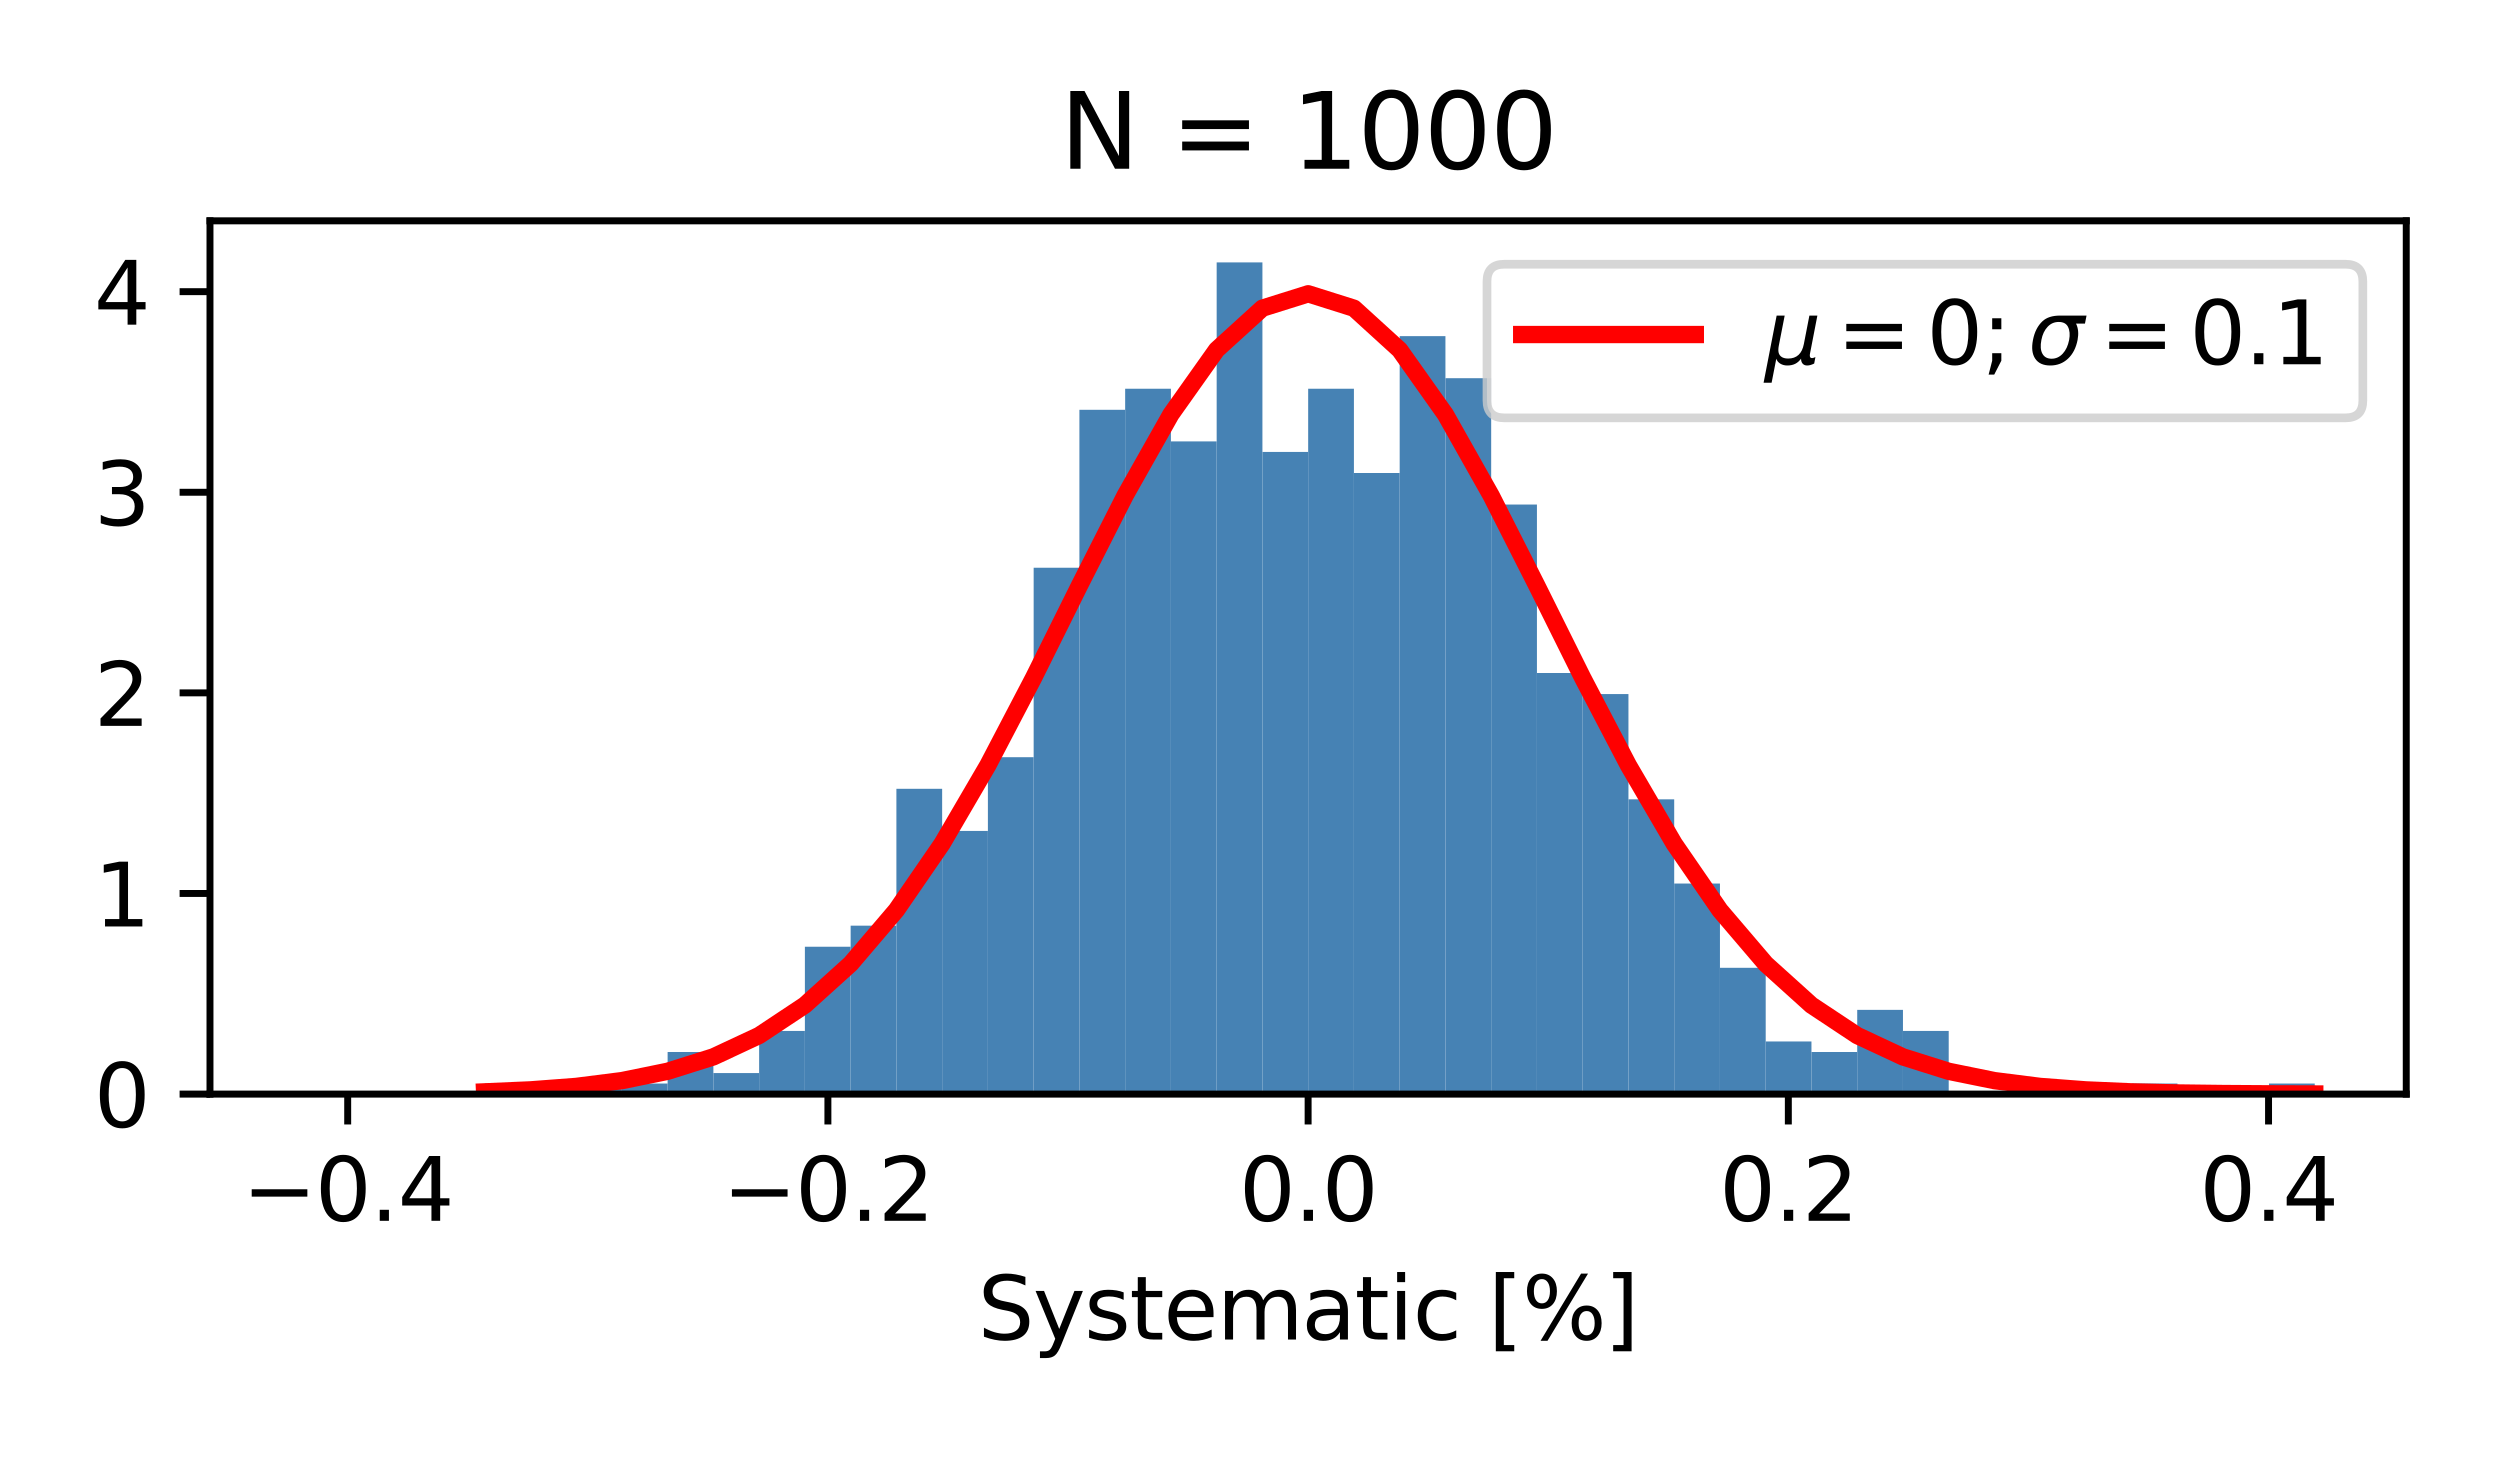 <?xml version="1.0" encoding="utf-8" standalone="no"?>
<!DOCTYPE svg PUBLIC "-//W3C//DTD SVG 1.1//EN"
  "http://www.w3.org/Graphics/SVG/1.1/DTD/svg11.dtd">
<svg xmlns:xlink="http://www.w3.org/1999/xlink" width="288pt" height="168pt" viewBox="0 0 288 168" xmlns="http://www.w3.org/2000/svg" version="1.1">
 <defs>
  <style type="text/css">*{stroke-linejoin: round; stroke-linecap: butt}</style>
 </defs>
 <g id="figure_1">
  <g id="patch_1">
   <path d="M 0 168 
L 288 168 
L 288 0 
L 0 0 
z
" style="fill: #ffffff"/>
  </g>
  <g id="axes_1">
   <g id="patch_2">
    <path d="M 24.19 126.04 
L 277.2 126.04 
L 277.2 25.44 
L 24.19 25.44 
z
" style="fill: #ffffff"/>
   </g>
   <g id="patch_3">
    <path d="M 55.827 126.04 
L 61.098 126.04 
L 61.098 124.827 
L 55.827 124.827 
z
" clip-path="url(#pdfbea6699d)" style="fill: #4682b4"/>
   </g>
   <g id="patch_4">
    <path d="M 61.098 126.04 
L 66.369 126.04 
L 66.369 126.04 
L 61.098 126.04 
z
" clip-path="url(#pdfbea6699d)" style="fill: #4682b4"/>
   </g>
   <g id="patch_5">
    <path d="M 66.369 126.04 
L 71.64 126.04 
L 71.64 124.827 
L 66.369 124.827 
z
" clip-path="url(#pdfbea6699d)" style="fill: #4682b4"/>
   </g>
   <g id="patch_6">
    <path d="M 71.64 126.04 
L 76.91 126.04 
L 76.91 124.827 
L 71.64 124.827 
z
" clip-path="url(#pdfbea6699d)" style="fill: #4682b4"/>
   </g>
   <g id="patch_7">
    <path d="M 76.91 126.04 
L 82.181 126.04 
L 82.181 121.189 
L 76.91 121.189 
z
" clip-path="url(#pdfbea6699d)" style="fill: #4682b4"/>
   </g>
   <g id="patch_8">
    <path d="M 82.181 126.04 
L 87.452 126.04 
L 87.452 123.614 
L 82.181 123.614 
z
" clip-path="url(#pdfbea6699d)" style="fill: #4682b4"/>
   </g>
   <g id="patch_9">
    <path d="M 87.452 126.04 
L 92.723 126.04 
L 92.723 118.763 
L 87.452 118.763 
z
" clip-path="url(#pdfbea6699d)" style="fill: #4682b4"/>
   </g>
   <g id="patch_10">
    <path d="M 92.723 126.04 
L 97.994 126.04 
L 97.994 109.061 
L 92.723 109.061 
z
" clip-path="url(#pdfbea6699d)" style="fill: #4682b4"/>
   </g>
   <g id="patch_11">
    <path d="M 97.994 126.04 
L 103.264 126.04 
L 103.264 106.636 
L 97.994 106.636 
z
" clip-path="url(#pdfbea6699d)" style="fill: #4682b4"/>
   </g>
   <g id="patch_12">
    <path d="M 103.264 126.04 
L 108.535 126.04 
L 108.535 90.869 
L 103.264 90.869 
z
" clip-path="url(#pdfbea6699d)" style="fill: #4682b4"/>
   </g>
   <g id="patch_13">
    <path d="M 108.535 126.04 
L 113.806 126.04 
L 113.806 95.721 
L 108.535 95.721 
z
" clip-path="url(#pdfbea6699d)" style="fill: #4682b4"/>
   </g>
   <g id="patch_14">
    <path d="M 113.806 126.04 
L 119.077 126.04 
L 119.077 87.231 
L 113.806 87.231 
z
" clip-path="url(#pdfbea6699d)" style="fill: #4682b4"/>
   </g>
   <g id="patch_15">
    <path d="M 119.077 126.04 
L 124.347 126.04 
L 124.347 65.401 
L 119.077 65.401 
z
" clip-path="url(#pdfbea6699d)" style="fill: #4682b4"/>
   </g>
   <g id="patch_16">
    <path d="M 124.347 126.04 
L 129.618 126.04 
L 129.618 47.209 
L 124.347 47.209 
z
" clip-path="url(#pdfbea6699d)" style="fill: #4682b4"/>
   </g>
   <g id="patch_17">
    <path d="M 129.618 126.04 
L 134.889 126.04 
L 134.889 44.784 
L 129.618 44.784 
z
" clip-path="url(#pdfbea6699d)" style="fill: #4682b4"/>
   </g>
   <g id="patch_18">
    <path d="M 134.889 126.04 
L 140.16 126.04 
L 140.16 50.848 
L 134.889 50.848 
z
" clip-path="url(#pdfbea6699d)" style="fill: #4682b4"/>
   </g>
   <g id="patch_19">
    <path d="M 140.16 126.04 
L 145.431 126.04 
L 145.431 30.23 
L 140.16 30.23 
z
" clip-path="url(#pdfbea6699d)" style="fill: #4682b4"/>
   </g>
   <g id="patch_20">
    <path d="M 145.431 126.04 
L 150.701 126.04 
L 150.701 52.06 
L 145.431 52.06 
z
" clip-path="url(#pdfbea6699d)" style="fill: #4682b4"/>
   </g>
   <g id="patch_21">
    <path d="M 150.701 126.04 
L 155.972 126.04 
L 155.972 44.784 
L 150.701 44.784 
z
" clip-path="url(#pdfbea6699d)" style="fill: #4682b4"/>
   </g>
   <g id="patch_22">
    <path d="M 155.972 126.04 
L 161.243 126.04 
L 161.243 54.486 
L 155.972 54.486 
z
" clip-path="url(#pdfbea6699d)" style="fill: #4682b4"/>
   </g>
   <g id="patch_23">
    <path d="M 161.243 126.04 
L 166.514 126.04 
L 166.514 38.72 
L 161.243 38.72 
z
" clip-path="url(#pdfbea6699d)" style="fill: #4682b4"/>
   </g>
   <g id="patch_24">
    <path d="M 166.514 126.04 
L 171.784 126.04 
L 171.784 43.571 
L 166.514 43.571 
z
" clip-path="url(#pdfbea6699d)" style="fill: #4682b4"/>
   </g>
   <g id="patch_25">
    <path d="M 171.784 126.04 
L 177.055 126.04 
L 177.055 58.124 
L 171.784 58.124 
z
" clip-path="url(#pdfbea6699d)" style="fill: #4682b4"/>
   </g>
   <g id="patch_26">
    <path d="M 177.055 126.04 
L 182.326 126.04 
L 182.326 77.529 
L 177.055 77.529 
z
" clip-path="url(#pdfbea6699d)" style="fill: #4682b4"/>
   </g>
   <g id="patch_27">
    <path d="M 182.326 126.04 
L 187.597 126.04 
L 187.597 79.954 
L 182.326 79.954 
z
" clip-path="url(#pdfbea6699d)" style="fill: #4682b4"/>
   </g>
   <g id="patch_28">
    <path d="M 187.597 126.04 
L 192.868 126.04 
L 192.868 92.082 
L 187.597 92.082 
z
" clip-path="url(#pdfbea6699d)" style="fill: #4682b4"/>
   </g>
   <g id="patch_29">
    <path d="M 192.868 126.04 
L 198.138 126.04 
L 198.138 101.784 
L 192.868 101.784 
z
" clip-path="url(#pdfbea6699d)" style="fill: #4682b4"/>
   </g>
   <g id="patch_30">
    <path d="M 198.138 126.04 
L 203.409 126.04 
L 203.409 111.487 
L 198.138 111.487 
z
" clip-path="url(#pdfbea6699d)" style="fill: #4682b4"/>
   </g>
   <g id="patch_31">
    <path d="M 203.409 126.04 
L 208.68 126.04 
L 208.68 119.976 
L 203.409 119.976 
z
" clip-path="url(#pdfbea6699d)" style="fill: #4682b4"/>
   </g>
   <g id="patch_32">
    <path d="M 208.68 126.04 
L 213.951 126.04 
L 213.951 121.189 
L 208.68 121.189 
z
" clip-path="url(#pdfbea6699d)" style="fill: #4682b4"/>
   </g>
   <g id="patch_33">
    <path d="M 213.951 126.04 
L 219.221 126.04 
L 219.221 116.338 
L 213.951 116.338 
z
" clip-path="url(#pdfbea6699d)" style="fill: #4682b4"/>
   </g>
   <g id="patch_34">
    <path d="M 219.221 126.04 
L 224.492 126.04 
L 224.492 118.763 
L 219.221 118.763 
z
" clip-path="url(#pdfbea6699d)" style="fill: #4682b4"/>
   </g>
   <g id="patch_35">
    <path d="M 224.492 126.04 
L 229.763 126.04 
L 229.763 126.04 
L 224.492 126.04 
z
" clip-path="url(#pdfbea6699d)" style="fill: #4682b4"/>
   </g>
   <g id="patch_36">
    <path d="M 229.763 126.04 
L 235.034 126.04 
L 235.034 126.04 
L 229.763 126.04 
z
" clip-path="url(#pdfbea6699d)" style="fill: #4682b4"/>
   </g>
   <g id="patch_37">
    <path d="M 235.034 126.04 
L 240.305 126.04 
L 240.305 126.04 
L 235.034 126.04 
z
" clip-path="url(#pdfbea6699d)" style="fill: #4682b4"/>
   </g>
   <g id="patch_38">
    <path d="M 240.305 126.04 
L 245.575 126.04 
L 245.575 126.04 
L 240.305 126.04 
z
" clip-path="url(#pdfbea6699d)" style="fill: #4682b4"/>
   </g>
   <g id="patch_39">
    <path d="M 245.575 126.04 
L 250.846 126.04 
L 250.846 124.827 
L 245.575 124.827 
z
" clip-path="url(#pdfbea6699d)" style="fill: #4682b4"/>
   </g>
   <g id="patch_40">
    <path d="M 250.846 126.04 
L 256.117 126.04 
L 256.117 126.04 
L 250.846 126.04 
z
" clip-path="url(#pdfbea6699d)" style="fill: #4682b4"/>
   </g>
   <g id="patch_41">
    <path d="M 256.117 126.04 
L 261.388 126.04 
L 261.388 126.04 
L 256.117 126.04 
z
" clip-path="url(#pdfbea6699d)" style="fill: #4682b4"/>
   </g>
   <g id="patch_42">
    <path d="M 261.388 126.04 
L 266.658 126.04 
L 266.658 124.827 
L 261.388 124.827 
z
" clip-path="url(#pdfbea6699d)" style="fill: #4682b4"/>
   </g>
   <g id="matplotlib.axis_1">
    <g id="xtick_1">
     <g id="line2d_1">
      <defs>
       <path id="ma8d2902fa2" d="M 0 0 
L 0 3.5 
" style="stroke: #000000; stroke-width: 0.8"/>
      </defs>
      <g>
       <use xlink:href="#ma8d2902fa2" x="40.054" y="126.04" style="stroke: #000000; stroke-width: 0.8"/>
      </g>
     </g>
     <g id="text_1">
      <!-- −0.4 -->
      <g transform="translate(27.912 140.638) scale(0.1 -0.1)">
       <defs>
        <path id="DejaVuSans-2212" d="M 678 2272 
L 4684 2272 
L 4684 1741 
L 678 1741 
L 678 2272 
z
" transform="scale(0.016)"/>
        <path id="DejaVuSans-30" d="M 2034 4250 
Q 1547 4250 1301 3770 
Q 1056 3291 1056 2328 
Q 1056 1369 1301 889 
Q 1547 409 2034 409 
Q 2525 409 2770 889 
Q 3016 1369 3016 2328 
Q 3016 3291 2770 3770 
Q 2525 4250 2034 4250 
z
M 2034 4750 
Q 2819 4750 3233 4129 
Q 3647 3509 3647 2328 
Q 3647 1150 3233 529 
Q 2819 -91 2034 -91 
Q 1250 -91 836 529 
Q 422 1150 422 2328 
Q 422 3509 836 4129 
Q 1250 4750 2034 4750 
z
" transform="scale(0.016)"/>
        <path id="DejaVuSans-2e" d="M 684 794 
L 1344 794 
L 1344 0 
L 684 0 
L 684 794 
z
" transform="scale(0.016)"/>
        <path id="DejaVuSans-34" d="M 2419 4116 
L 825 1625 
L 2419 1625 
L 2419 4116 
z
M 2253 4666 
L 3047 4666 
L 3047 1625 
L 3713 1625 
L 3713 1100 
L 3047 1100 
L 3047 0 
L 2419 0 
L 2419 1100 
L 313 1100 
L 313 1709 
L 2253 4666 
z
" transform="scale(0.016)"/>
       </defs>
       <use xlink:href="#DejaVuSans-2212"/>
       <use xlink:href="#DejaVuSans-30" x="83.789"/>
       <use xlink:href="#DejaVuSans-2e" x="147.412"/>
       <use xlink:href="#DejaVuSans-34" x="179.199"/>
      </g>
     </g>
    </g>
    <g id="xtick_2">
     <g id="line2d_2">
      <g>
       <use xlink:href="#ma8d2902fa2" x="95.374" y="126.04" style="stroke: #000000; stroke-width: 0.8"/>
      </g>
     </g>
     <g id="text_2">
      <!-- −0.2 -->
      <g transform="translate(83.233 140.638) scale(0.1 -0.1)">
       <defs>
        <path id="DejaVuSans-32" d="M 1228 531 
L 3431 531 
L 3431 0 
L 469 0 
L 469 531 
Q 828 903 1448 1529 
Q 2069 2156 2228 2338 
Q 2531 2678 2651 2914 
Q 2772 3150 2772 3378 
Q 2772 3750 2511 3984 
Q 2250 4219 1831 4219 
Q 1534 4219 1204 4116 
Q 875 4013 500 3803 
L 500 4441 
Q 881 4594 1212 4672 
Q 1544 4750 1819 4750 
Q 2544 4750 2975 4387 
Q 3406 4025 3406 3419 
Q 3406 3131 3298 2873 
Q 3191 2616 2906 2266 
Q 2828 2175 2409 1742 
Q 1991 1309 1228 531 
z
" transform="scale(0.016)"/>
       </defs>
       <use xlink:href="#DejaVuSans-2212"/>
       <use xlink:href="#DejaVuSans-30" x="83.789"/>
       <use xlink:href="#DejaVuSans-2e" x="147.412"/>
       <use xlink:href="#DejaVuSans-32" x="179.199"/>
      </g>
     </g>
    </g>
    <g id="xtick_3">
     <g id="line2d_3">
      <g>
       <use xlink:href="#ma8d2902fa2" x="150.695" y="126.04" style="stroke: #000000; stroke-width: 0.8"/>
      </g>
     </g>
     <g id="text_3">
      <!-- 0.0 -->
      <g transform="translate(142.743 140.638) scale(0.1 -0.1)">
       <use xlink:href="#DejaVuSans-30"/>
       <use xlink:href="#DejaVuSans-2e" x="63.623"/>
       <use xlink:href="#DejaVuSans-30" x="95.41"/>
      </g>
     </g>
    </g>
    <g id="xtick_4">
     <g id="line2d_4">
      <g>
       <use xlink:href="#ma8d2902fa2" x="206.016" y="126.04" style="stroke: #000000; stroke-width: 0.8"/>
      </g>
     </g>
     <g id="text_4">
      <!-- 0.2 -->
      <g transform="translate(198.064 140.638) scale(0.1 -0.1)">
       <use xlink:href="#DejaVuSans-30"/>
       <use xlink:href="#DejaVuSans-2e" x="63.623"/>
       <use xlink:href="#DejaVuSans-32" x="95.41"/>
      </g>
     </g>
    </g>
    <g id="xtick_5">
     <g id="line2d_5">
      <g>
       <use xlink:href="#ma8d2902fa2" x="261.336" y="126.04" style="stroke: #000000; stroke-width: 0.8"/>
      </g>
     </g>
     <g id="text_5">
      <!-- 0.4 -->
      <g transform="translate(253.385 140.638) scale(0.1 -0.1)">
       <use xlink:href="#DejaVuSans-30"/>
       <use xlink:href="#DejaVuSans-2e" x="63.623"/>
       <use xlink:href="#DejaVuSans-34" x="95.41"/>
      </g>
     </g>
    </g>
    <g id="text_6">
     <!-- Systematic [%] -->
     <g transform="translate(112.646 154.317) scale(0.1 -0.1)">
      <defs>
       <path id="DejaVuSans-53" d="M 3425 4513 
L 3425 3897 
Q 3066 4069 2747 4153 
Q 2428 4238 2131 4238 
Q 1616 4238 1336 4038 
Q 1056 3838 1056 3469 
Q 1056 3159 1242 3001 
Q 1428 2844 1947 2747 
L 2328 2669 
Q 3034 2534 3370 2195 
Q 3706 1856 3706 1288 
Q 3706 609 3251 259 
Q 2797 -91 1919 -91 
Q 1588 -91 1214 -16 
Q 841 59 441 206 
L 441 856 
Q 825 641 1194 531 
Q 1563 422 1919 422 
Q 2459 422 2753 634 
Q 3047 847 3047 1241 
Q 3047 1584 2836 1778 
Q 2625 1972 2144 2069 
L 1759 2144 
Q 1053 2284 737 2584 
Q 422 2884 422 3419 
Q 422 4038 858 4394 
Q 1294 4750 2059 4750 
Q 2388 4750 2728 4690 
Q 3069 4631 3425 4513 
z
" transform="scale(0.016)"/>
       <path id="DejaVuSans-79" d="M 2059 -325 
Q 1816 -950 1584 -1140 
Q 1353 -1331 966 -1331 
L 506 -1331 
L 506 -850 
L 844 -850 
Q 1081 -850 1212 -737 
Q 1344 -625 1503 -206 
L 1606 56 
L 191 3500 
L 800 3500 
L 1894 763 
L 2988 3500 
L 3597 3500 
L 2059 -325 
z
" transform="scale(0.016)"/>
       <path id="DejaVuSans-73" d="M 2834 3397 
L 2834 2853 
Q 2591 2978 2328 3040 
Q 2066 3103 1784 3103 
Q 1356 3103 1142 2972 
Q 928 2841 928 2578 
Q 928 2378 1081 2264 
Q 1234 2150 1697 2047 
L 1894 2003 
Q 2506 1872 2764 1633 
Q 3022 1394 3022 966 
Q 3022 478 2636 193 
Q 2250 -91 1575 -91 
Q 1294 -91 989 -36 
Q 684 19 347 128 
L 347 722 
Q 666 556 975 473 
Q 1284 391 1588 391 
Q 1994 391 2212 530 
Q 2431 669 2431 922 
Q 2431 1156 2273 1281 
Q 2116 1406 1581 1522 
L 1381 1569 
Q 847 1681 609 1914 
Q 372 2147 372 2553 
Q 372 3047 722 3315 
Q 1072 3584 1716 3584 
Q 2034 3584 2315 3537 
Q 2597 3491 2834 3397 
z
" transform="scale(0.016)"/>
       <path id="DejaVuSans-74" d="M 1172 4494 
L 1172 3500 
L 2356 3500 
L 2356 3053 
L 1172 3053 
L 1172 1153 
Q 1172 725 1289 603 
Q 1406 481 1766 481 
L 2356 481 
L 2356 0 
L 1766 0 
Q 1100 0 847 248 
Q 594 497 594 1153 
L 594 3053 
L 172 3053 
L 172 3500 
L 594 3500 
L 594 4494 
L 1172 4494 
z
" transform="scale(0.016)"/>
       <path id="DejaVuSans-65" d="M 3597 1894 
L 3597 1613 
L 953 1613 
Q 991 1019 1311 708 
Q 1631 397 2203 397 
Q 2534 397 2845 478 
Q 3156 559 3463 722 
L 3463 178 
Q 3153 47 2828 -22 
Q 2503 -91 2169 -91 
Q 1331 -91 842 396 
Q 353 884 353 1716 
Q 353 2575 817 3079 
Q 1281 3584 2069 3584 
Q 2775 3584 3186 3129 
Q 3597 2675 3597 1894 
z
M 3022 2063 
Q 3016 2534 2758 2815 
Q 2500 3097 2075 3097 
Q 1594 3097 1305 2825 
Q 1016 2553 972 2059 
L 3022 2063 
z
" transform="scale(0.016)"/>
       <path id="DejaVuSans-6d" d="M 3328 2828 
Q 3544 3216 3844 3400 
Q 4144 3584 4550 3584 
Q 5097 3584 5394 3201 
Q 5691 2819 5691 2113 
L 5691 0 
L 5113 0 
L 5113 2094 
Q 5113 2597 4934 2840 
Q 4756 3084 4391 3084 
Q 3944 3084 3684 2787 
Q 3425 2491 3425 1978 
L 3425 0 
L 2847 0 
L 2847 2094 
Q 2847 2600 2669 2842 
Q 2491 3084 2119 3084 
Q 1678 3084 1418 2786 
Q 1159 2488 1159 1978 
L 1159 0 
L 581 0 
L 581 3500 
L 1159 3500 
L 1159 2956 
Q 1356 3278 1631 3431 
Q 1906 3584 2284 3584 
Q 2666 3584 2933 3390 
Q 3200 3197 3328 2828 
z
" transform="scale(0.016)"/>
       <path id="DejaVuSans-61" d="M 2194 1759 
Q 1497 1759 1228 1600 
Q 959 1441 959 1056 
Q 959 750 1161 570 
Q 1363 391 1709 391 
Q 2188 391 2477 730 
Q 2766 1069 2766 1631 
L 2766 1759 
L 2194 1759 
z
M 3341 1997 
L 3341 0 
L 2766 0 
L 2766 531 
Q 2569 213 2275 61 
Q 1981 -91 1556 -91 
Q 1019 -91 701 211 
Q 384 513 384 1019 
Q 384 1609 779 1909 
Q 1175 2209 1959 2209 
L 2766 2209 
L 2766 2266 
Q 2766 2663 2505 2880 
Q 2244 3097 1772 3097 
Q 1472 3097 1187 3025 
Q 903 2953 641 2809 
L 641 3341 
Q 956 3463 1253 3523 
Q 1550 3584 1831 3584 
Q 2591 3584 2966 3190 
Q 3341 2797 3341 1997 
z
" transform="scale(0.016)"/>
       <path id="DejaVuSans-69" d="M 603 3500 
L 1178 3500 
L 1178 0 
L 603 0 
L 603 3500 
z
M 603 4863 
L 1178 4863 
L 1178 4134 
L 603 4134 
L 603 4863 
z
" transform="scale(0.016)"/>
       <path id="DejaVuSans-63" d="M 3122 3366 
L 3122 2828 
Q 2878 2963 2633 3030 
Q 2388 3097 2138 3097 
Q 1578 3097 1268 2742 
Q 959 2388 959 1747 
Q 959 1106 1268 751 
Q 1578 397 2138 397 
Q 2388 397 2633 464 
Q 2878 531 3122 666 
L 3122 134 
Q 2881 22 2623 -34 
Q 2366 -91 2075 -91 
Q 1284 -91 818 406 
Q 353 903 353 1747 
Q 353 2603 823 3093 
Q 1294 3584 2113 3584 
Q 2378 3584 2631 3529 
Q 2884 3475 3122 3366 
z
" transform="scale(0.016)"/>
       <path id="DejaVuSans-20" transform="scale(0.016)"/>
       <path id="DejaVuSans-5b" d="M 550 4863 
L 1875 4863 
L 1875 4416 
L 1125 4416 
L 1125 -397 
L 1875 -397 
L 1875 -844 
L 550 -844 
L 550 4863 
z
" transform="scale(0.016)"/>
       <path id="DejaVuSans-25" d="M 4653 2053 
Q 4381 2053 4226 1822 
Q 4072 1591 4072 1178 
Q 4072 772 4226 539 
Q 4381 306 4653 306 
Q 4919 306 5073 539 
Q 5228 772 5228 1178 
Q 5228 1588 5073 1820 
Q 4919 2053 4653 2053 
z
M 4653 2450 
Q 5147 2450 5437 2106 
Q 5728 1763 5728 1178 
Q 5728 594 5436 251 
Q 5144 -91 4653 -91 
Q 4153 -91 3862 251 
Q 3572 594 3572 1178 
Q 3572 1766 3864 2108 
Q 4156 2450 4653 2450 
z
M 1428 4353 
Q 1159 4353 1004 4120 
Q 850 3888 850 3481 
Q 850 3069 1003 2837 
Q 1156 2606 1428 2606 
Q 1700 2606 1854 2837 
Q 2009 3069 2009 3481 
Q 2009 3884 1853 4118 
Q 1697 4353 1428 4353 
z
M 4250 4750 
L 4750 4750 
L 1831 -91 
L 1331 -91 
L 4250 4750 
z
M 1428 4750 
Q 1922 4750 2215 4408 
Q 2509 4066 2509 3481 
Q 2509 2891 2217 2550 
Q 1925 2209 1428 2209 
Q 931 2209 642 2551 
Q 353 2894 353 3481 
Q 353 4063 643 4406 
Q 934 4750 1428 4750 
z
" transform="scale(0.016)"/>
       <path id="DejaVuSans-5d" d="M 1947 4863 
L 1947 -844 
L 622 -844 
L 622 -397 
L 1369 -397 
L 1369 4416 
L 622 4416 
L 622 4863 
L 1947 4863 
z
" transform="scale(0.016)"/>
      </defs>
      <use xlink:href="#DejaVuSans-53"/>
      <use xlink:href="#DejaVuSans-79" x="63.477"/>
      <use xlink:href="#DejaVuSans-73" x="122.656"/>
      <use xlink:href="#DejaVuSans-74" x="174.756"/>
      <use xlink:href="#DejaVuSans-65" x="213.965"/>
      <use xlink:href="#DejaVuSans-6d" x="275.488"/>
      <use xlink:href="#DejaVuSans-61" x="372.9"/>
      <use xlink:href="#DejaVuSans-74" x="434.18"/>
      <use xlink:href="#DejaVuSans-69" x="473.389"/>
      <use xlink:href="#DejaVuSans-63" x="501.172"/>
      <use xlink:href="#DejaVuSans-20" x="556.152"/>
      <use xlink:href="#DejaVuSans-5b" x="587.939"/>
      <use xlink:href="#DejaVuSans-25" x="626.953"/>
      <use xlink:href="#DejaVuSans-5d" x="721.973"/>
     </g>
    </g>
   </g>
   <g id="matplotlib.axis_2">
    <g id="ytick_1">
     <g id="line2d_6">
      <defs>
       <path id="m83820f1bb4" d="M 0 0 
L -3.5 0 
" style="stroke: #000000; stroke-width: 0.8"/>
      </defs>
      <g>
       <use xlink:href="#m83820f1bb4" x="24.19" y="126.04" style="stroke: #000000; stroke-width: 0.8"/>
      </g>
     </g>
     <g id="text_7">
      <!-- 0 -->
      <g transform="translate(10.828 129.839) scale(0.1 -0.1)">
       <use xlink:href="#DejaVuSans-30"/>
      </g>
     </g>
    </g>
    <g id="ytick_2">
     <g id="line2d_7">
      <g>
       <use xlink:href="#m83820f1bb4" x="24.19" y="102.93" style="stroke: #000000; stroke-width: 0.8"/>
      </g>
     </g>
     <g id="text_8">
      <!-- 1 -->
      <g transform="translate(10.828 106.729) scale(0.1 -0.1)">
       <defs>
        <path id="DejaVuSans-31" d="M 794 531 
L 1825 531 
L 1825 4091 
L 703 3866 
L 703 4441 
L 1819 4666 
L 2450 4666 
L 2450 531 
L 3481 531 
L 3481 0 
L 794 0 
L 794 531 
z
" transform="scale(0.016)"/>
       </defs>
       <use xlink:href="#DejaVuSans-31"/>
      </g>
     </g>
    </g>
    <g id="ytick_3">
     <g id="line2d_8">
      <g>
       <use xlink:href="#m83820f1bb4" x="24.19" y="79.82" style="stroke: #000000; stroke-width: 0.8"/>
      </g>
     </g>
     <g id="text_9">
      <!-- 2 -->
      <g transform="translate(10.828 83.619) scale(0.1 -0.1)">
       <use xlink:href="#DejaVuSans-32"/>
      </g>
     </g>
    </g>
    <g id="ytick_4">
     <g id="line2d_9">
      <g>
       <use xlink:href="#m83820f1bb4" x="24.19" y="56.71" style="stroke: #000000; stroke-width: 0.8"/>
      </g>
     </g>
     <g id="text_10">
      <!-- 3 -->
      <g transform="translate(10.828 60.509) scale(0.1 -0.1)">
       <defs>
        <path id="DejaVuSans-33" d="M 2597 2516 
Q 3050 2419 3304 2112 
Q 3559 1806 3559 1356 
Q 3559 666 3084 287 
Q 2609 -91 1734 -91 
Q 1441 -91 1130 -33 
Q 819 25 488 141 
L 488 750 
Q 750 597 1062 519 
Q 1375 441 1716 441 
Q 2309 441 2620 675 
Q 2931 909 2931 1356 
Q 2931 1769 2642 2001 
Q 2353 2234 1838 2234 
L 1294 2234 
L 1294 2753 
L 1863 2753 
Q 2328 2753 2575 2939 
Q 2822 3125 2822 3475 
Q 2822 3834 2567 4026 
Q 2313 4219 1838 4219 
Q 1578 4219 1281 4162 
Q 984 4106 628 3988 
L 628 4550 
Q 988 4650 1302 4700 
Q 1616 4750 1894 4750 
Q 2613 4750 3031 4423 
Q 3450 4097 3450 3541 
Q 3450 3153 3228 2886 
Q 3006 2619 2597 2516 
z
" transform="scale(0.016)"/>
       </defs>
       <use xlink:href="#DejaVuSans-33"/>
      </g>
     </g>
    </g>
    <g id="ytick_5">
     <g id="line2d_10">
      <g>
       <use xlink:href="#m83820f1bb4" x="24.19" y="33.6" style="stroke: #000000; stroke-width: 0.8"/>
      </g>
     </g>
     <g id="text_11">
      <!-- 4 -->
      <g transform="translate(10.828 37.4) scale(0.1 -0.1)">
       <use xlink:href="#DejaVuSans-34"/>
      </g>
     </g>
    </g>
   </g>
   <g id="line2d_11">
    <path d="M 55.827 125.783 
L 61.098 125.554 
L 66.369 125.156 
L 71.64 124.488 
L 76.91 123.412 
L 82.181 121.75 
L 87.452 119.286 
L 92.723 115.787 
L 97.994 111.029 
L 103.264 104.846 
L 108.535 97.184 
L 113.806 88.153 
L 119.077 78.07 
L 124.347 67.469 
L 129.618 57.075 
L 134.889 47.733 
L 140.16 40.295 
L 145.431 35.5 
L 150.701 33.845 
L 155.972 35.507 
L 161.243 40.31 
L 166.514 47.753 
L 171.784 57.099 
L 177.055 67.494 
L 182.326 78.095 
L 187.597 88.176 
L 192.868 97.204 
L 198.138 104.863 
L 203.409 111.042 
L 208.68 115.797 
L 213.951 119.294 
L 219.221 121.755 
L 224.492 123.416 
L 229.763 124.49 
L 235.034 125.157 
L 240.305 125.555 
L 245.575 125.783 
L 250.846 125.909 
L 256.117 125.975 
L 261.388 126.009 
L 266.658 126.026 
" clip-path="url(#pdfbea6699d)" style="fill: none; stroke: #ff0000; stroke-width: 2; stroke-linecap: square"/>
   </g>
   <g id="patch_43">
    <path d="M 24.19 126.04 
L 24.19 25.44 
" style="fill: none; stroke: #000000; stroke-width: 0.8; stroke-linejoin: miter; stroke-linecap: square"/>
   </g>
   <g id="patch_44">
    <path d="M 277.2 126.04 
L 277.2 25.44 
" style="fill: none; stroke: #000000; stroke-width: 0.8; stroke-linejoin: miter; stroke-linecap: square"/>
   </g>
   <g id="patch_45">
    <path d="M 24.19 126.04 
L 277.2 126.04 
" style="fill: none; stroke: #000000; stroke-width: 0.8; stroke-linejoin: miter; stroke-linecap: square"/>
   </g>
   <g id="patch_46">
    <path d="M 24.19 25.44 
L 277.2 25.44 
" style="fill: none; stroke: #000000; stroke-width: 0.8; stroke-linejoin: miter; stroke-linecap: square"/>
   </g>
   <g id="text_12">
    <!-- N = 1000 -->
    <g transform="translate(122.095 19.44) scale(0.12 -0.12)">
     <defs>
      <path id="DejaVuSans-4e" d="M 628 4666 
L 1478 4666 
L 3547 763 
L 3547 4666 
L 4159 4666 
L 4159 0 
L 3309 0 
L 1241 3903 
L 1241 0 
L 628 0 
L 628 4666 
z
" transform="scale(0.016)"/>
      <path id="DejaVuSans-3d" d="M 678 2906 
L 4684 2906 
L 4684 2381 
L 678 2381 
L 678 2906 
z
M 678 1631 
L 4684 1631 
L 4684 1100 
L 678 1100 
L 678 1631 
z
" transform="scale(0.016)"/>
     </defs>
     <use xlink:href="#DejaVuSans-4e"/>
     <use xlink:href="#DejaVuSans-20" x="74.805"/>
     <use xlink:href="#DejaVuSans-3d" x="106.592"/>
     <use xlink:href="#DejaVuSans-20" x="190.381"/>
     <use xlink:href="#DejaVuSans-31" x="222.168"/>
     <use xlink:href="#DejaVuSans-30" x="285.791"/>
     <use xlink:href="#DejaVuSans-30" x="349.414"/>
     <use xlink:href="#DejaVuSans-30" x="413.037"/>
    </g>
   </g>
   <g id="legend_1">
    <g id="patch_47">
     <path d="M 173.3 48.138 
L 270.2 48.138 
Q 272.2 48.138 272.2 46.138 
L 272.2 32.44 
Q 272.2 30.44 270.2 30.44 
L 173.3 30.44 
Q 171.3 30.44 171.3 32.44 
L 171.3 46.138 
Q 171.3 48.138 173.3 48.138 
z
" style="fill: #ffffff; opacity: 0.8; stroke: #cccccc; stroke-linejoin: miter"/>
    </g>
    <g id="line2d_12">
     <path d="M 175.3 38.538 
L 185.3 38.538 
L 195.3 38.538 
" style="fill: none; stroke: #ff0000; stroke-width: 2; stroke-linecap: square"/>
    </g>
    <g id="text_13">
     <!-- $\mu = 0; \sigma = 0.1$ -->
     <g transform="translate(203.3 42.038) scale(0.1 -0.1)">
      <defs>
       <path id="DejaVuSans-Oblique-3bc" d="M -84 -1331 
L 856 3500 
L 1434 3500 
L 1009 1322 
Q 997 1256 987 1175 
Q 978 1094 978 1013 
Q 978 722 1161 565 
Q 1344 409 1684 409 
Q 2147 409 2431 671 
Q 2716 934 2816 1459 
L 3213 3500 
L 3788 3500 
L 3266 809 
Q 3253 750 3248 706 
Q 3244 663 3244 628 
Q 3244 531 3283 486 
Q 3322 441 3406 441 
Q 3438 441 3492 456 
Q 3547 472 3647 513 
L 3559 50 
Q 3422 -19 3297 -55 
Q 3172 -91 3053 -91 
Q 2847 -91 2730 40 
Q 2613 172 2613 403 
Q 2438 153 2195 31 
Q 1953 -91 1625 -91 
Q 1334 -91 1117 43 
Q 900 178 831 397 
L 494 -1331 
L -84 -1331 
z
" transform="scale(0.016)"/>
       <path id="DejaVuSans-3b" d="M 750 3309 
L 1409 3309 
L 1409 2516 
L 750 2516 
L 750 3309 
z
M 750 794 
L 1409 794 
L 1409 256 
L 897 -744 
L 494 -744 
L 750 256 
L 750 794 
z
" transform="scale(0.016)"/>
       <path id="DejaVuSans-Oblique-3c3" d="M 2219 3044 
Q 1744 3044 1422 2700 
Q 1081 2341 969 1747 
Q 844 1119 1044 756 
Q 1241 397 1706 397 
Q 2166 397 2503 759 
Q 2844 1122 2966 1747 
Q 3075 2319 2881 2700 
Q 2700 3044 2219 3044 
z
M 2309 3503 
L 4219 3500 
L 4106 2925 
L 3463 2925 
Q 3706 2438 3575 1747 
Q 3406 888 2884 400 
Q 2359 -91 1609 -91 
Q 856 -91 525 400 
Q 194 888 363 1747 
Q 528 2609 1050 3097 
Q 1484 3503 2309 3503 
z
" transform="scale(0.016)"/>
      </defs>
      <use xlink:href="#DejaVuSans-Oblique-3bc" transform="translate(0 0.781)"/>
      <use xlink:href="#DejaVuSans-3d" transform="translate(83.105 0.781)"/>
      <use xlink:href="#DejaVuSans-30" transform="translate(186.377 0.781)"/>
      <use xlink:href="#DejaVuSans-3b" transform="translate(250 0.781)"/>
      <use xlink:href="#DejaVuSans-Oblique-3c3" transform="translate(303.174 0.781)"/>
      <use xlink:href="#DejaVuSans-3d" transform="translate(386.035 0.781)"/>
      <use xlink:href="#DejaVuSans-30" transform="translate(489.307 0.781)"/>
      <use xlink:href="#DejaVuSans-2e" transform="translate(552.93 0.781)"/>
      <use xlink:href="#DejaVuSans-31" transform="translate(584.717 0.781)"/>
     </g>
    </g>
   </g>
  </g>
 </g>
 <defs>
  <clipPath id="pdfbea6699d">
   <rect x="24.19" y="25.44" width="253.01" height="100.6"/>
  </clipPath>
 </defs>
</svg>
